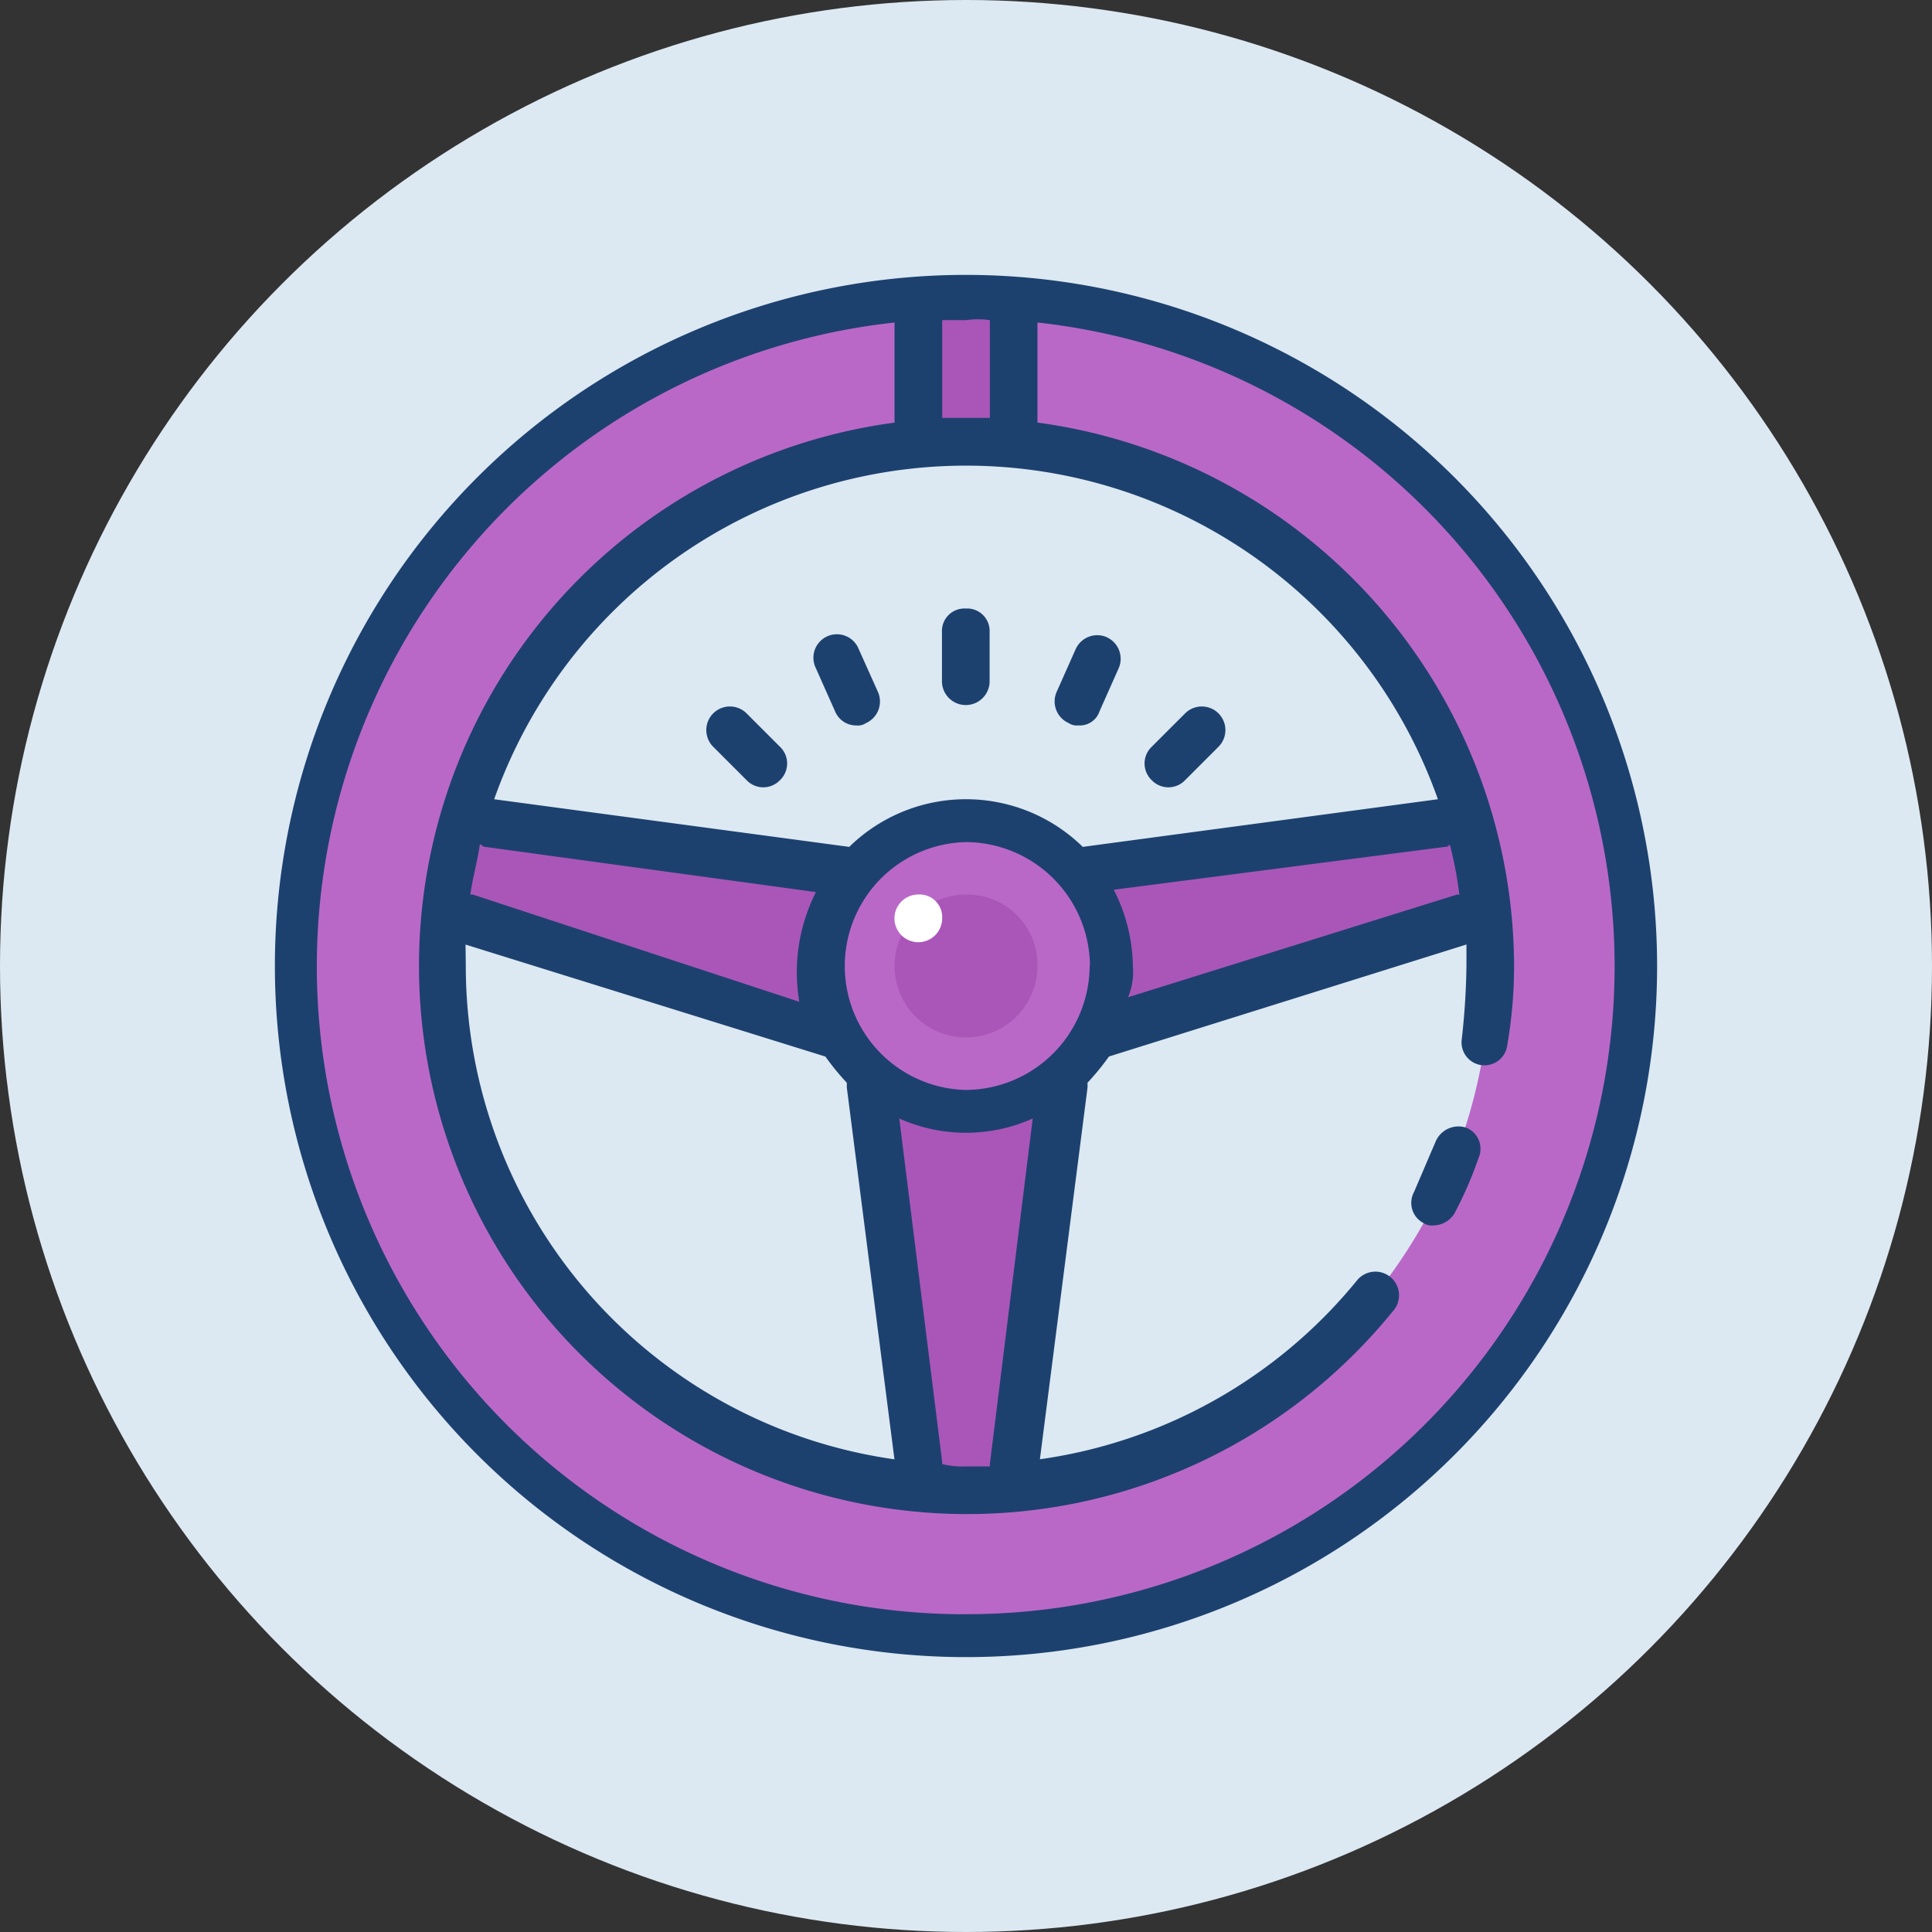<svg xmlns="http://www.w3.org/2000/svg" width="32" height="32" viewBox="0 0 32 32">
  <rect x="0" y="0" width="32" height="32" fill="#333333" stroke="none"/>
  <g id="Interior" transform="translate(-40 -484)">
    <circle id="BG" cx="16" cy="16" r="16" transform="translate(40 484)" fill="#dce9f2"/>
    <g id="ic-interior" transform="translate(41.553 485.553)">
      <path id="Path_84797" data-name="Path 84797" d="M16.921,29.158,11,27.579V26l6.315.789Zm4.737,0,5.921-1.579V26l-6.315.789ZM17.71,30.737l.789,6.315h1.579l.789-6.71Z" transform="translate(-4.842 -13.922)" fill="#aa56b9"/>
      <path id="Path_84798" data-name="Path 84798" d="M15.052,4A11.052,11.052,0,1,0,26.1,15.052,11.034,11.034,0,0,0,15.052,4Zm0,19.736a8.684,8.684,0,1,1,8.684-8.684A8.659,8.659,0,0,1,15.052,23.736Z" transform="translate(-0.605 -0.605)" fill="#ba68c8"/>
      <path id="Path_84799" data-name="Path 84799" d="M30,4h1.579V6.368H30Z" transform="translate(-16.343 -0.605)" fill="#aa56b9"/>
      <path id="Path_84800" data-name="Path 84800" d="M30.737,28.368A2.368,2.368,0,1,1,28.368,26,2.375,2.375,0,0,1,30.737,28.368Z" transform="translate(-13.922 -13.922)" fill="#ba68c8"/>
      <path id="Path_84801" data-name="Path 84801" d="M33.691,25.6a.411.411,0,0,0-.513.237l-.355.829a.377.377,0,0,0,.158.513.237.237,0,0,0,.158.039.415.415,0,0,0,.355-.2,6.3,6.3,0,0,0,.395-.908A.378.378,0,0,0,33.691,25.6ZM25.4,17a.373.373,0,0,0-.395.395v.789a.395.395,0,1,0,.789,0v-.789A.373.373,0,0,0,25.4,17Zm-3.631,1.737a.391.391,0,0,0-.553.553l.553.553a.382.382,0,0,0,.553,0,.382.382,0,0,0,0-.553Zm7.263,0-.553.553a.382.382,0,0,0,0,.553.382.382,0,0,0,.553,0l.553-.553a.391.391,0,1,0-.553-.553Zm-1.3-1.263a.392.392,0,0,0-.513.2l-.316.71a.392.392,0,0,0,.2.513.237.237,0,0,0,.158.039.345.345,0,0,0,.355-.237l.316-.71A.392.392,0,0,0,27.731,17.474Zm-4.105.2a.389.389,0,1,0-.71.316l.316.71a.379.379,0,0,0,.355.237.237.237,0,0,0,.158-.039.392.392,0,0,0,.2-.513Z" transform="translate(-10.956 -8.474)" fill="#1d416f"/>
      <path id="Path_84802" data-name="Path 84802" d="M14.447,3A11.447,11.447,0,1,0,25.894,14.447,11.455,11.455,0,0,0,14.447,3Zm.395.75V5.368h-.789V3.75h.395A1.323,1.323,0,0,1,14.841,3.75ZM6.395,12.434c.039,0,.039.039.079.039l5.487.75a2.952,2.952,0,0,0-.276,1.816L6.276,13.263H6.237C6.276,12.986,6.355,12.71,6.395,12.434Zm10.1,2.013A2.064,2.064,0,0,1,14.447,16.5a2.053,2.053,0,0,1,0-4.105A2.064,2.064,0,0,1,16.5,14.447ZM6.158,14.092l5.96,1.855a4.2,4.2,0,0,0,.355.434v.079l.789,6.158a8.255,8.255,0,0,1-7.1-8.171Zm7.184,2.881a2.7,2.7,0,0,0,2.21,0l-.71,5.723v.039h-.395a1.343,1.343,0,0,1-.395-.039v-.039Zm3.552-3.789,5.487-.71c.039,0,.039,0,.079-.039a6.128,6.128,0,0,1,.158.829h-.039l-5.447,1.7a1.083,1.083,0,0,0,.079-.513A2.848,2.848,0,0,0,16.894,13.184Zm-.513-.71a2.764,2.764,0,0,0-3.868,0l-5.881-.789a8.29,8.29,0,0,1,15.631,0Zm-1.934,12.71A10.729,10.729,0,0,1,13.263,3.789V5.447a9.079,9.079,0,1,0,8.25,14.723.392.392,0,1,0-.592-.513,8.261,8.261,0,0,1-5.25,2.96l.789-6.158v-.079a4.2,4.2,0,0,0,.355-.434l5.921-1.855v.355a11.954,11.954,0,0,1-.079,1.224.38.38,0,0,0,.75.118,7.708,7.708,0,0,0,.118-1.342,9.111,9.111,0,0,0-7.894-9V3.789a10.729,10.729,0,0,1-1.184,21.394Z" fill="#1d416f"/>
      <path id="Path_84803" data-name="Path 84803" d="M31.368,30.184A1.184,1.184,0,1,1,30.184,29,1.163,1.163,0,0,1,31.368,30.184Z" transform="translate(-15.737 -15.737)" fill="#aa56b9"/>
      <path id="Path_84804" data-name="Path 84804" d="M29.789,29.395A.395.395,0,1,1,29.395,29,.373.373,0,0,1,29.789,29.395Z" transform="translate(-15.737 -15.737)" fill="#fff"/>
    </g>
  </g>
</svg>
